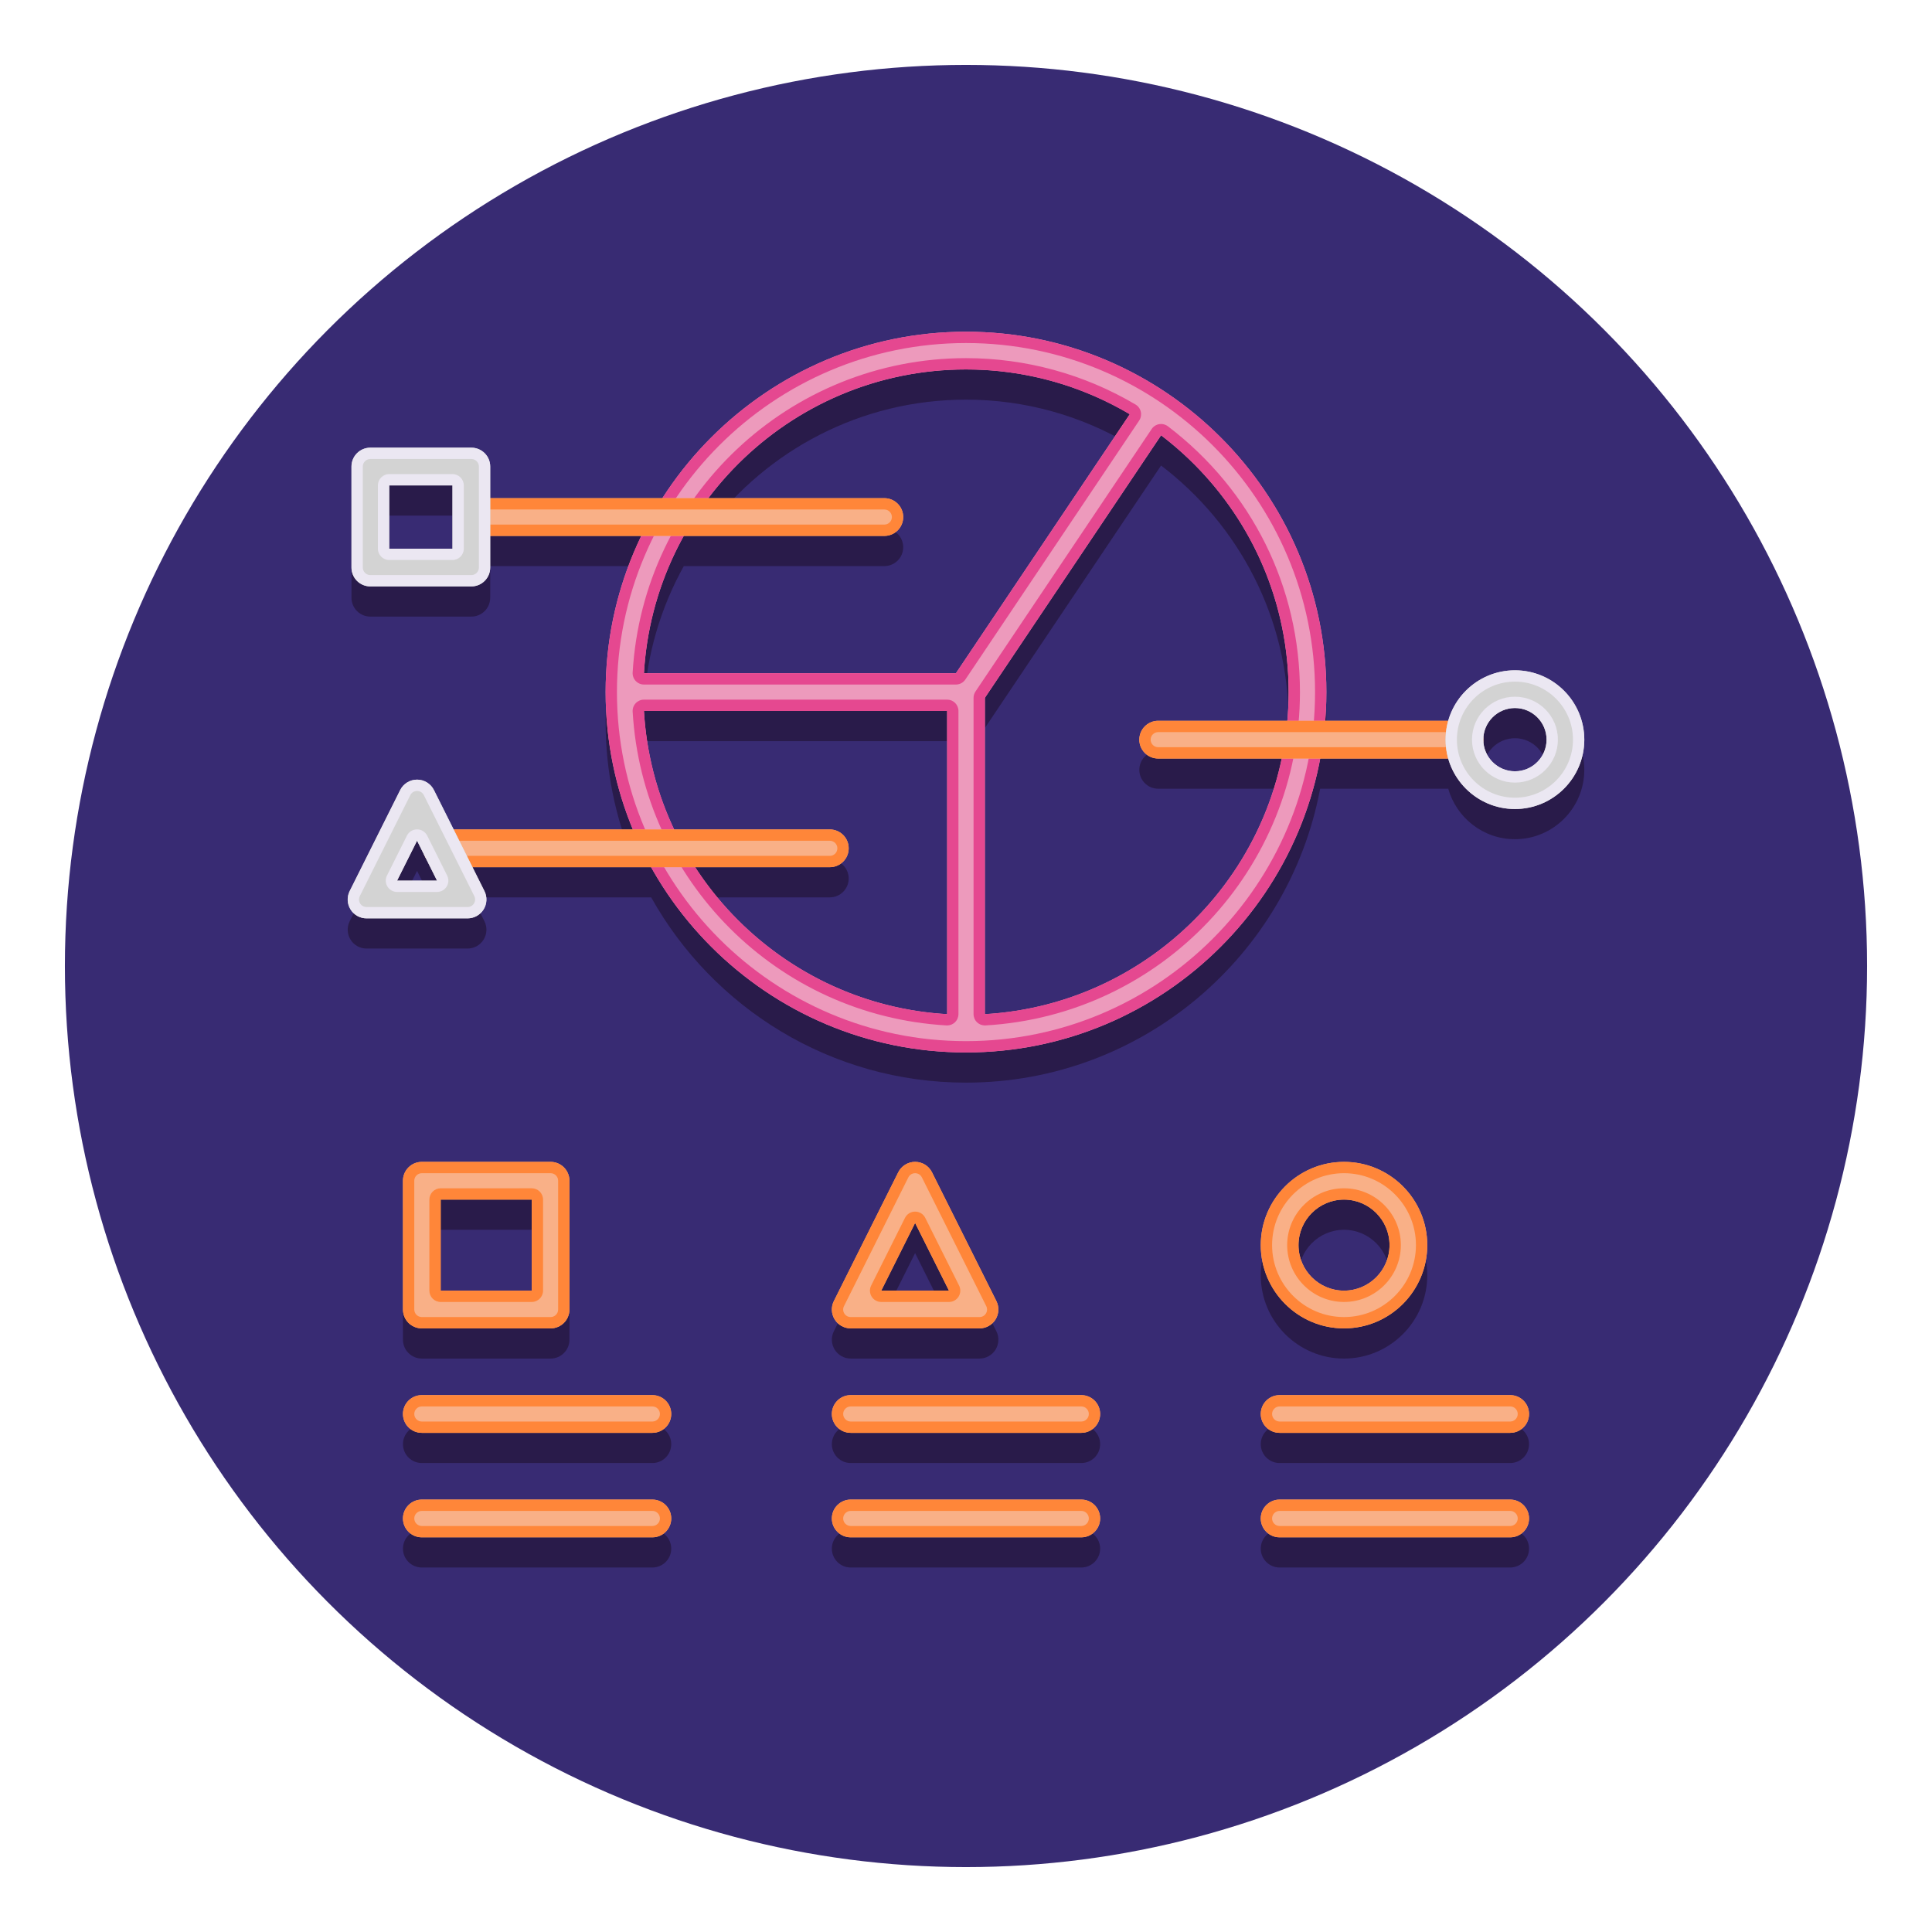 <?xml version="1.0" encoding="utf-8"?>
<!-- Generator: Adobe Illustrator 24.0.0, SVG Export Plug-In . SVG Version: 6.00 Build 0)  -->
<svg version="1.1" id="Layer_1" xmlns="http://www.w3.org/2000/svg" xmlns:xlink="http://www.w3.org/1999/xlink" x="0px" y="0px"
	 viewBox="0 0 256 256" style="enable-background:new 0 0 256 256;" xml:space="preserve">
<style type="text/css">
	.st0{fill:#382B73;}
	.st1{fill:#291B4A;}
	.st2{fill:#ED9ABC;}
	.st3{fill:#E54890;}
	.st4{fill:#D3D3D3;}
	.st5{fill:#EBE7F2;}
	.st6{fill:#F9B087;}
	.st7{fill:#FF8639;}
	.st8{fill:#65C1D6;}
	.st9{fill:#149CB2;}
</style>
<g>
	<g>
		<g>
			<g>
				<g>
					<circle class="st0" cx="128" cy="128" r="119.4"/>
				</g>
			</g>
		</g>
	</g>
	<g>
		<g>
			<g>
				<g>
					<path class="st1" d="M72.956,180.017c1.381,0,2.5-1.119,2.5-2.5v-17.063c0-1.381-1.119-2.5-2.5-2.5H55.894
						c-1.381,0-2.5,1.119-2.5,2.5v17.063c0,1.381,1.119,2.5,2.5,2.5H72.956z M58.394,162.954h12.063v12.063H58.394V162.954z"/>
				</g>
			</g>
		</g>
		<g>
			<g>
				<g>
					<path class="st1" d="M112.726,180.017h17.063c0.866,0,1.671-0.449,2.127-1.186c0.455-0.737,0.497-1.658,0.109-2.433
						l-8.531-17.063c-0.424-0.847-1.289-1.382-2.236-1.382s-1.813,0.535-2.236,1.382l-8.531,17.063
						c-0.388,0.775-0.346,1.695,0.109,2.433C111.055,179.568,111.859,180.017,112.726,180.017z M121.257,166.044l4.486,8.973h-8.973
						L121.257,166.044z"/>
				</g>
			</g>
		</g>
		<g>
			<g>
				<g>
					<path class="st1" d="M189.12,168.985c0-6.083-4.948-11.031-11.031-11.031s-11.031,4.949-11.031,11.031
						c0,6.083,4.948,11.032,11.031,11.032S189.12,175.068,189.12,168.985z M172.058,168.985c0-3.326,2.706-6.031,6.031-6.031
						s6.031,2.706,6.031,6.031s-2.706,6.032-6.031,6.032S172.058,172.311,172.058,168.985z"/>
				</g>
			</g>
		</g>
		<g>
			<g>
				<g>
					<path class="st1" d="M86.442,193.86c1.381,0,2.5-1.119,2.5-2.5s-1.119-2.5-2.5-2.5H55.894c-1.381,0-2.5,1.119-2.5,2.5
						s1.119,2.5,2.5,2.5H86.442z"/>
				</g>
			</g>
		</g>
		<g>
			<g>
				<g>
					<path class="st1" d="M86.442,207.703c1.381,0,2.5-1.119,2.5-2.5s-1.119-2.5-2.5-2.5H55.894c-1.381,0-2.5,1.119-2.5,2.5
						s1.119,2.5,2.5,2.5H86.442z"/>
				</g>
			</g>
		</g>
		<g>
			<g>
				<g>
					<path class="st1" d="M143.274,193.86c1.381,0,2.5-1.119,2.5-2.5s-1.119-2.5-2.5-2.5h-30.549c-1.381,0-2.5,1.119-2.5,2.5
						s1.119,2.5,2.5,2.5H143.274z"/>
				</g>
			</g>
		</g>
		<g>
			<g>
				<g>
					<path class="st1" d="M143.274,207.703c1.381,0,2.5-1.119,2.5-2.5s-1.119-2.5-2.5-2.5h-30.549c-1.381,0-2.5,1.119-2.5,2.5
						s1.119,2.5,2.5,2.5H143.274z"/>
				</g>
			</g>
		</g>
		<g>
			<g>
				<g>
					<path class="st1" d="M200.106,193.86c1.381,0,2.5-1.119,2.5-2.5s-1.119-2.5-2.5-2.5h-30.549c-1.381,0-2.5,1.119-2.5,2.5
						s1.119,2.5,2.5,2.5H200.106z"/>
				</g>
			</g>
		</g>
		<g>
			<g>
				<g>
					<path class="st1" d="M200.106,207.703c1.381,0,2.5-1.119,2.5-2.5s-1.119-2.5-2.5-2.5h-30.549c-1.381,0-2.5,1.119-2.5,2.5
						s1.119,2.5,2.5,2.5H200.106z"/>
				</g>
			</g>
		</g>
		<g>
			<g>
				<g>
					<path class="st1" d="M57.499,108.688c-0.424-0.847-1.289-1.382-2.236-1.382s-1.813,0.535-2.236,1.382l-6.691,13.382
						c-0.388,0.775-0.346,1.695,0.109,2.433c0.456,0.737,1.261,1.186,2.127,1.186h13.383c0.866,0,1.671-0.449,2.127-1.186
						c0.455-0.737,0.497-1.658,0.109-2.433l-1.582-3.165h23.677c8.169,14.63,23.802,24.55,41.715,24.55
						c23.322,0,42.779-16.81,46.924-38.947H191.9c1.093,3.855,4.636,6.691,8.837,6.691c5.068,0,9.191-4.123,9.191-9.191
						c0-5.068-4.123-9.191-9.191-9.191c-4.201,0-7.744,2.836-8.837,6.691h-16.315c0.1-1.257,0.165-2.522,0.165-3.804
						c0-26.33-21.421-47.751-47.751-47.751c-16.875,0-31.722,8.807-40.217,22.057H64.956v-4.191c0-1.381-1.119-2.5-2.5-2.5H49.073
						c-1.381,0-2.5,1.119-2.5,2.5v13.383c0,1.381,1.119,2.5,2.5,2.5h13.383c1.381,0,2.5-1.119,2.5-2.5v-4.191H84.97
						c-3.025,6.264-4.721,13.284-4.721,20.694c0,6.443,1.29,12.588,3.613,18.201H60.108L57.499,108.688z M52.616,120.688
						l2.646-5.292l2.646,5.292H52.616z M200.737,97.818c2.312,0,4.191,1.88,4.191,4.191s-1.88,4.191-4.191,4.191
						s-4.191-1.88-4.191-4.191S198.426,97.818,200.737,97.818z M59.956,76.702h-8.383v-8.383h8.383V76.702z M170.751,95.705
						c0,1.283-0.067,2.55-0.178,3.804h-17.108c-1.381,0-2.5,1.119-2.5,2.5s1.119,2.5,2.5,2.5h16.37
						c-3.904,18.572-19.897,32.741-39.335,33.868v-41.91l23.348-34.784C164.111,69.498,170.751,81.838,170.751,95.705z
						 M90.608,75.011h26.572c1.381,0,2.5-1.119,2.5-2.5s-1.119-2.5-2.5-2.5H93.857c7.809-10.352,20.207-17.057,34.143-17.057
						c7.917,0,15.333,2.171,21.699,5.938l-23.032,34.313H85.328C85.709,86.635,87.58,80.46,90.608,75.011z M125.5,98.205v40.172
						c-13.985-0.811-26.179-8.375-33.379-19.471h17.835c1.381,0,2.5-1.119,2.5-2.5s-1.119-2.5-2.5-2.5H89.328
						c-2.274-4.813-3.676-10.114-4-15.701H125.5z"/>
				</g>
			</g>
		</g>
	</g>
	<g>
		<g>
			<g>
				<g>
					<g>
						<path class="st2" d="M128,139.456c26.33,0,47.751-21.421,47.751-47.751S154.33,43.954,128,43.954S80.249,65.375,80.249,91.705
							S101.67,139.456,128,139.456z M128,48.954c23.573,0,42.751,19.178,42.751,42.751S151.573,134.456,128,134.456
							s-42.751-19.178-42.751-42.751S104.427,48.954,128,48.954z"/>
					</g>
				</g>
			</g>
			<g>
				<g>
					<g>
						<path class="st2" d="M83.644,94.205H128c0.833,0,1.611-0.415,2.076-1.107l24.95-37.171c0.77-1.146,0.464-2.699-0.683-3.469
							c-1.146-0.768-2.7-0.464-3.47,0.683l-24.207,36.064H83.644c-1.381,0-2.5,1.119-2.5,2.5S82.263,94.205,83.644,94.205z"/>
					</g>
				</g>
			</g>
			<g>
				<g>
					<g>
						<path class="st2" d="M130.5,136.296V91.705c0-1.381-1.119-2.5-2.5-2.5s-2.5,1.119-2.5,2.5v44.591c0,1.381,1.119,2.5,2.5,2.5
							S130.5,137.677,130.5,136.296z"/>
					</g>
				</g>
			</g>
		</g>
		<g>
			<g>
				<g>
					<path class="st3" d="M129,92.466v41.91c0,0.413,0.17,0.808,0.471,1.091c0.279,0.263,0.648,0.409,1.029,0.409
						c0.029,0,0.058-0.001,0.087-0.002c23.363-1.355,41.664-20.756,41.664-44.17c0-13.913-6.376-26.748-17.494-35.216
						c-0.263-0.2-0.583-0.307-0.909-0.307c-0.082,0-0.164,0.007-0.245,0.02c-0.408,0.068-0.77,0.301-1,0.644L129.255,91.63
						C129.089,91.877,129,92.168,129,92.466z M130.5,92.466l23.348-34.784c10.263,7.816,16.903,20.156,16.903,34.022
						c0,22.733-17.838,41.373-40.251,42.672V92.466z"/>
					<path class="st3" d="M125.413,135.874c0.029,0.002,0.058,0.002,0.087,0.002c0.382,0,0.75-0.146,1.029-0.409
						c0.3-0.283,0.471-0.678,0.471-1.091V94.205c0-0.828-0.672-1.5-1.5-1.5H85.328c-0.413,0-0.808,0.17-1.091,0.47
						s-0.43,0.704-0.407,1.116C85.13,116.698,103.006,134.575,125.413,135.874z M125.5,94.205v40.172
						c-21.586-1.252-38.921-18.587-40.172-40.172H125.5z"/>
					<path class="st3" d="M128,139.456c26.33,0,47.751-21.421,47.751-47.751S154.33,43.954,128,43.954S80.249,65.375,80.249,91.705
						S101.67,139.456,128,139.456z M128,45.454c25.503,0,46.251,20.748,46.251,46.251S153.503,137.956,128,137.956
						c-25.503,0-46.251-20.748-46.251-46.251S102.497,45.454,128,45.454z"/>
					<path class="st3" d="M85.328,90.705h41.339c0.5,0,0.967-0.249,1.245-0.664l23.032-34.313c0.23-0.343,0.309-0.765,0.218-1.167
						c-0.091-0.402-0.344-0.75-0.699-0.96c-6.796-4.021-14.563-6.146-22.463-6.146c-23.413,0-42.815,18.301-44.17,41.664
						c-0.024,0.412,0.123,0.816,0.407,1.116S84.915,90.705,85.328,90.705z M128,48.954c7.917,0,15.333,2.171,21.699,5.938
						l-23.032,34.313H85.328C86.627,66.792,105.266,48.954,128,48.954z"/>
				</g>
			</g>
		</g>
		<g>
			<g>
				<g>
					<g>
						<g>
							<path class="st6" d="M72.956,176.017c1.381,0,2.5-1.119,2.5-2.5v-17.063c0-1.381-1.119-2.5-2.5-2.5H55.894
								c-1.381,0-2.5,1.119-2.5,2.5v17.063c0,1.381,1.119,2.5,2.5,2.5H72.956z M58.394,158.954h12.063v12.063H58.394V158.954z"/>
						</g>
					</g>
				</g>
				<g>
					<g>
						<g>
							<path class="st6" d="M112.726,176.017h17.063c0.866,0,1.671-0.449,2.127-1.186c0.455-0.737,0.497-1.658,0.109-2.433
								l-8.531-17.063c-0.424-0.847-1.289-1.382-2.236-1.382s-1.813,0.535-2.236,1.382l-8.531,17.063
								c-0.388,0.775-0.346,1.695,0.109,2.433C111.055,175.568,111.859,176.017,112.726,176.017z M121.257,162.044l4.486,8.973
								h-8.973L121.257,162.044z"/>
						</g>
					</g>
				</g>
				<g>
					<g>
						<g>
							<path class="st6" d="M189.12,164.985c0-6.083-4.948-11.031-11.031-11.031s-11.031,4.949-11.031,11.031
								c0,6.083,4.948,11.032,11.031,11.032S189.12,171.068,189.12,164.985z M172.058,164.985c0-3.326,2.706-6.031,6.031-6.031
								s6.031,2.706,6.031,6.031s-2.706,6.032-6.031,6.032S172.058,168.311,172.058,164.985z"/>
						</g>
					</g>
				</g>
			</g>
			<g>
				<g>
					<g>
						<path class="st6" d="M86.442,189.86c1.381,0,2.5-1.119,2.5-2.5s-1.119-2.5-2.5-2.5H55.894c-1.381,0-2.5,1.119-2.5,2.5
							s1.119,2.5,2.5,2.5H86.442z"/>
					</g>
				</g>
			</g>
			<g>
				<g>
					<g>
						<path class="st6" d="M86.442,203.703c1.381,0,2.5-1.119,2.5-2.5s-1.119-2.5-2.5-2.5H55.894c-1.381,0-2.5,1.119-2.5,2.5
							s1.119,2.5,2.5,2.5H86.442z"/>
					</g>
				</g>
			</g>
			<g>
				<g>
					<g>
						<path class="st6" d="M143.274,189.86c1.381,0,2.5-1.119,2.5-2.5s-1.119-2.5-2.5-2.5h-30.549c-1.381,0-2.5,1.119-2.5,2.5
							s1.119,2.5,2.5,2.5H143.274z"/>
					</g>
				</g>
			</g>
			<g>
				<g>
					<g>
						<path class="st6" d="M143.274,203.703c1.381,0,2.5-1.119,2.5-2.5s-1.119-2.5-2.5-2.5h-30.549c-1.381,0-2.5,1.119-2.5,2.5
							s1.119,2.5,2.5,2.5H143.274z"/>
					</g>
				</g>
			</g>
			<g>
				<g>
					<g>
						<path class="st6" d="M200.106,189.86c1.381,0,2.5-1.119,2.5-2.5s-1.119-2.5-2.5-2.5h-30.549c-1.381,0-2.5,1.119-2.5,2.5
							s1.119,2.5,2.5,2.5H200.106z"/>
					</g>
				</g>
			</g>
			<g>
				<g>
					<g>
						<path class="st6" d="M200.106,203.703c1.381,0,2.5-1.119,2.5-2.5s-1.119-2.5-2.5-2.5h-30.549c-1.381,0-2.5,1.119-2.5,2.5
							s1.119,2.5,2.5,2.5H200.106z"/>
					</g>
				</g>
			</g>
		</g>
		<g>
			<g>
				<g>
					<g>
						<path class="st7" d="M58.394,172.517h12.063c0.828,0,1.5-0.672,1.5-1.5v-12.063c0-0.828-0.672-1.5-1.5-1.5H58.394
							c-0.828,0-1.5,0.672-1.5,1.5v12.063C56.894,171.845,57.565,172.517,58.394,172.517z M58.394,158.954h12.063v12.063H58.394
							V158.954z"/>
						<path class="st7" d="M72.956,176.017c1.381,0,2.5-1.119,2.5-2.5v-17.063c0-1.381-1.119-2.5-2.5-2.5H55.894
							c-1.381,0-2.5,1.119-2.5,2.5v17.063c0,1.381,1.119,2.5,2.5,2.5H72.956z M54.894,173.517v-17.063c0-0.552,0.449-1,1-1h17.063
							c0.551,0,1,0.448,1,1v17.063c0,0.552-0.449,1-1,1H55.894C55.342,174.517,54.894,174.069,54.894,173.517z"/>
					</g>
				</g>
			</g>
			<g>
				<g>
					<g>
						<path class="st7" d="M112.726,176.017h17.063c0.866,0,1.671-0.449,2.127-1.186c0.455-0.737,0.497-1.658,0.109-2.433
							l-8.531-17.063c-0.424-0.847-1.289-1.382-2.236-1.382s-1.813,0.535-2.236,1.382l-8.531,17.063
							c-0.388,0.775-0.346,1.695,0.109,2.433C111.055,175.568,111.859,176.017,112.726,176.017z M111.831,173.07l8.531-17.063
							c0.171-0.341,0.514-0.553,0.895-0.553s0.724,0.212,0.895,0.553l8.531,17.063c0.156,0.312,0.139,0.676-0.043,0.972
							c-0.184,0.298-0.502,0.475-0.852,0.475h-17.063c-0.349,0-0.667-0.177-0.851-0.473
							C111.691,173.746,111.675,173.382,111.831,173.07z"/>
						<path class="st7" d="M116.771,172.517h8.973c0.52,0,1.003-0.269,1.276-0.711s0.298-0.994,0.066-1.459l-4.486-8.973
							c-0.254-0.508-0.773-0.829-1.342-0.829s-1.088,0.321-1.342,0.829l-4.486,8.973c-0.233,0.465-0.208,1.017,0.066,1.459
							S116.251,172.517,116.771,172.517z M121.257,162.044l4.486,8.973h-8.973L121.257,162.044z"/>
					</g>
				</g>
			</g>
			<g>
				<g>
					<g>
						<path class="st7" d="M185.62,164.985c0-4.153-3.379-7.531-7.531-7.531s-7.531,3.378-7.531,7.531
							c0,4.153,3.379,7.532,7.531,7.532S185.62,169.138,185.62,164.985z M172.058,164.985c0-3.326,2.706-6.031,6.031-6.031
							s6.031,2.706,6.031,6.031s-2.706,6.032-6.031,6.032S172.058,168.311,172.058,164.985z"/>
						<path class="st7" d="M189.12,164.985c0-6.083-4.948-11.031-11.031-11.031s-11.031,4.949-11.031,11.031
							c0,6.083,4.948,11.032,11.031,11.032S189.12,171.068,189.12,164.985z M168.558,164.985c0-5.256,4.276-9.531,9.531-9.531
							s9.531,4.276,9.531,9.531c0,5.256-4.276,9.532-9.531,9.532S168.558,170.241,168.558,164.985z"/>
					</g>
				</g>
			</g>
			<g>
				<g>
					<g>
						<path class="st7" d="M86.442,189.86c1.381,0,2.5-1.119,2.5-2.5s-1.119-2.5-2.5-2.5H55.894c-1.381,0-2.5,1.119-2.5,2.5
							s1.119,2.5,2.5,2.5H86.442z M54.894,187.36c0-0.552,0.449-1,1-1h30.549c0.551,0,1,0.448,1,1s-0.449,1-1,1H55.894
							C55.342,188.36,54.894,187.911,54.894,187.36z"/>
					</g>
				</g>
			</g>
			<g>
				<g>
					<g>
						<path class="st7" d="M86.442,203.703c1.381,0,2.5-1.119,2.5-2.5s-1.119-2.5-2.5-2.5H55.894c-1.381,0-2.5,1.119-2.5,2.5
							s1.119,2.5,2.5,2.5H86.442z M54.894,201.203c0-0.552,0.449-1,1-1h30.549c0.551,0,1,0.448,1,1s-0.449,1-1,1H55.894
							C55.342,202.203,54.894,201.754,54.894,201.203z"/>
					</g>
				</g>
			</g>
			<g>
				<g>
					<g>
						<path class="st7" d="M143.274,189.86c1.381,0,2.5-1.119,2.5-2.5s-1.119-2.5-2.5-2.5h-30.549c-1.381,0-2.5,1.119-2.5,2.5
							s1.119,2.5,2.5,2.5H143.274z M111.726,187.36c0-0.552,0.449-1,1-1h30.549c0.551,0,1,0.448,1,1s-0.449,1-1,1h-30.549
							C112.174,188.36,111.726,187.911,111.726,187.36z"/>
					</g>
				</g>
			</g>
			<g>
				<g>
					<g>
						<path class="st7" d="M143.274,203.703c1.381,0,2.5-1.119,2.5-2.5s-1.119-2.5-2.5-2.5h-30.549c-1.381,0-2.5,1.119-2.5,2.5
							s1.119,2.5,2.5,2.5H143.274z M111.726,201.203c0-0.552,0.449-1,1-1h30.549c0.551,0,1,0.448,1,1s-0.449,1-1,1h-30.549
							C112.174,202.203,111.726,201.754,111.726,201.203z"/>
					</g>
				</g>
			</g>
			<g>
				<g>
					<g>
						<path class="st7" d="M200.106,189.86c1.381,0,2.5-1.119,2.5-2.5s-1.119-2.5-2.5-2.5h-30.549c-1.381,0-2.5,1.119-2.5,2.5
							s1.119,2.5,2.5,2.5H200.106z M168.558,187.36c0-0.552,0.449-1,1-1h30.549c0.551,0,1,0.448,1,1s-0.449,1-1,1h-30.549
							C169.006,188.36,168.558,187.911,168.558,187.36z"/>
					</g>
				</g>
			</g>
			<g>
				<g>
					<g>
						<path class="st7" d="M200.106,203.703c1.381,0,2.5-1.119,2.5-2.5s-1.119-2.5-2.5-2.5h-30.549c-1.381,0-2.5,1.119-2.5,2.5
							s1.119,2.5,2.5,2.5H200.106z M168.558,201.203c0-0.552,0.449-1,1-1h30.549c0.551,0,1,0.448,1,1s-0.449,1-1,1h-30.549
							C169.006,202.203,168.558,201.754,168.558,201.203z"/>
					</g>
				</g>
			</g>
		</g>
		<g>
			<g>
				<g>
					<path class="st6" d="M194.046,100.509c1.381,0,2.5-1.119,2.5-2.5s-1.119-2.5-2.5-2.5h-40.581c-1.381,0-2.5,1.119-2.5,2.5
						s1.119,2.5,2.5,2.5H194.046z"/>
				</g>
			</g>
		</g>
		<g>
			<g>
				<g>
					<g>
						<path class="st7" d="M194.046,100.509c1.381,0,2.5-1.119,2.5-2.5s-1.119-2.5-2.5-2.5h-40.581c-1.381,0-2.5,1.119-2.5,2.5
							s1.119,2.5,2.5,2.5H194.046z M152.465,98.009c0-0.552,0.449-1,1-1h40.581c0.551,0,1,0.448,1,1s-0.449,1-1,1h-40.581
							C152.913,99.009,152.465,98.56,152.465,98.009z"/>
					</g>
				</g>
			</g>
		</g>
		<g>
			<g>
				<g>
					<path class="st6" d="M109.956,114.906c1.381,0,2.5-1.119,2.5-2.5s-1.119-2.5-2.5-2.5H58.562c-1.381,0-2.5,1.119-2.5,2.5
						s1.119,2.5,2.5,2.5H109.956z"/>
				</g>
			</g>
		</g>
		<g>
			<g>
				<g>
					<g>
						<path class="st7" d="M109.956,114.906c1.381,0,2.5-1.119,2.5-2.5s-1.119-2.5-2.5-2.5H58.562c-1.381,0-2.5,1.119-2.5,2.5
							s1.119,2.5,2.5,2.5H109.956z M57.562,112.406c0-0.552,0.449-1,1-1h51.394c0.551,0,1,0.448,1,1s-0.449,1-1,1H58.562
							C58.011,113.406,57.562,112.957,57.562,112.406z"/>
					</g>
				</g>
			</g>
		</g>
		<g>
			<g>
				<g>
					<path class="st6" d="M117.18,71.011c1.381,0,2.5-1.119,2.5-2.5s-1.119-2.5-2.5-2.5H64.669c-1.381,0-2.5,1.119-2.5,2.5
						s1.119,2.5,2.5,2.5H117.18z"/>
				</g>
			</g>
		</g>
		<g>
			<g>
				<g>
					<g>
						<path class="st7" d="M117.18,71.011c1.381,0,2.5-1.119,2.5-2.5s-1.119-2.5-2.5-2.5H64.669c-1.381,0-2.5,1.119-2.5,2.5
							s1.119,2.5,2.5,2.5H117.18z M63.669,68.511c0-0.552,0.449-1,1-1h52.511c0.551,0,1,0.448,1,1s-0.449,1-1,1H64.669
							C64.118,69.511,63.669,69.062,63.669,68.511z"/>
					</g>
				</g>
			</g>
		</g>
		<g>
			<g>
				<g>
					<path class="st4" d="M209.929,98.009c0-5.068-4.123-9.191-9.191-9.191s-9.191,4.123-9.191,9.191
						c0,5.068,4.123,9.191,9.191,9.191S209.929,103.077,209.929,98.009z M196.546,98.009c0-2.311,1.88-4.191,4.191-4.191
						s4.191,1.88,4.191,4.191s-1.88,4.191-4.191,4.191S196.546,100.32,196.546,98.009z"/>
				</g>
			</g>
		</g>
		<g>
			<g>
				<g>
					<path class="st4" d="M62.456,77.702c1.381,0,2.5-1.119,2.5-2.5V61.819c0-1.381-1.119-2.5-2.5-2.5H49.073
						c-1.381,0-2.5,1.119-2.5,2.5v13.383c0,1.381,1.119,2.5,2.5,2.5H62.456z M51.573,64.319h8.383v8.383h-8.383V64.319z"/>
				</g>
			</g>
		</g>
		<g>
			<g>
				<g>
					<path class="st4" d="M48.571,121.688h13.383c0.866,0,1.671-0.449,2.127-1.186c0.455-0.737,0.497-1.658,0.109-2.433
						l-6.691-13.382c-0.424-0.847-1.289-1.382-2.236-1.382s-1.813,0.535-2.236,1.382l-6.691,13.382
						c-0.388,0.775-0.346,1.695,0.109,2.433C46.9,121.24,47.705,121.688,48.571,121.688z M55.263,111.396l2.646,5.292h-5.293
						L55.263,111.396z"/>
				</g>
			</g>
		</g>
		<g>
			<g>
				<g>
					<g>
						<path class="st5" d="M206.429,98.009c0-3.138-2.553-5.691-5.691-5.691s-5.691,2.553-5.691,5.691
							c0,3.138,2.553,5.691,5.691,5.691S206.429,101.147,206.429,98.009z M196.546,98.009c0-2.311,1.88-4.191,4.191-4.191
							s4.191,1.88,4.191,4.191s-1.88,4.191-4.191,4.191S196.546,100.32,196.546,98.009z"/>
						<path class="st5" d="M209.929,98.009c0-5.068-4.123-9.191-9.191-9.191s-9.191,4.123-9.191,9.191
							c0,5.068,4.123,9.191,9.191,9.191S209.929,103.077,209.929,98.009z M193.046,98.009c0-4.241,3.45-7.691,7.691-7.691
							s7.691,3.45,7.691,7.691c0,4.241-3.45,7.691-7.691,7.691S193.046,102.25,193.046,98.009z"/>
					</g>
				</g>
			</g>
			<g>
				<g>
					<g>
						<path class="st5" d="M51.573,74.202h8.383c0.828,0,1.5-0.672,1.5-1.5v-8.383c0-0.828-0.672-1.5-1.5-1.5h-8.383
							c-0.828,0-1.5,0.672-1.5,1.5v8.383C50.073,73.531,50.745,74.202,51.573,74.202z M51.573,64.319h8.383v8.383h-8.383V64.319z"/>
						<path class="st5" d="M62.456,77.702c1.381,0,2.5-1.119,2.5-2.5V61.819c0-1.381-1.119-2.5-2.5-2.5H49.073
							c-1.381,0-2.5,1.119-2.5,2.5v13.383c0,1.381,1.119,2.5,2.5,2.5H62.456z M48.073,75.202V61.819c0-0.552,0.449-1,1-1h13.383
							c0.551,0,1,0.448,1,1v13.383c0,0.552-0.449,1-1,1H49.073C48.522,76.202,48.073,75.754,48.073,75.202z"/>
					</g>
				</g>
			</g>
			<g>
				<g>
					<g>
						<path class="st5" d="M52.616,118.188h5.293c0.52,0,1.003-0.269,1.276-0.711s0.298-0.994,0.066-1.459l-2.646-5.292
							c-0.254-0.508-0.773-0.829-1.342-0.829s-1.088,0.321-1.342,0.829l-2.646,5.292c-0.232,0.465-0.208,1.017,0.066,1.459
							S52.096,118.188,52.616,118.188z M55.263,111.396l2.646,5.292h-5.293L55.263,111.396z"/>
						<path class="st5" d="M48.571,121.688h13.383c0.866,0,1.671-0.449,2.127-1.186c0.455-0.737,0.497-1.658,0.109-2.433
							l-6.691-13.382c-0.424-0.847-1.289-1.382-2.236-1.382s-1.813,0.535-2.236,1.382l-6.691,13.382
							c-0.388,0.775-0.346,1.695,0.109,2.433C46.9,121.24,47.705,121.688,48.571,121.688z M47.677,118.741l6.691-13.382
							c0.171-0.341,0.514-0.553,0.895-0.553s0.724,0.212,0.895,0.553l6.692,13.383c0.156,0.312,0.139,0.676-0.043,0.972
							c-0.184,0.298-0.502,0.475-0.852,0.475H48.571c-0.349,0-0.667-0.177-0.851-0.473C47.537,119.417,47.52,119.053,47.677,118.741
							z"/>
					</g>
				</g>
			</g>
		</g>
	</g>
</g>
</svg>
